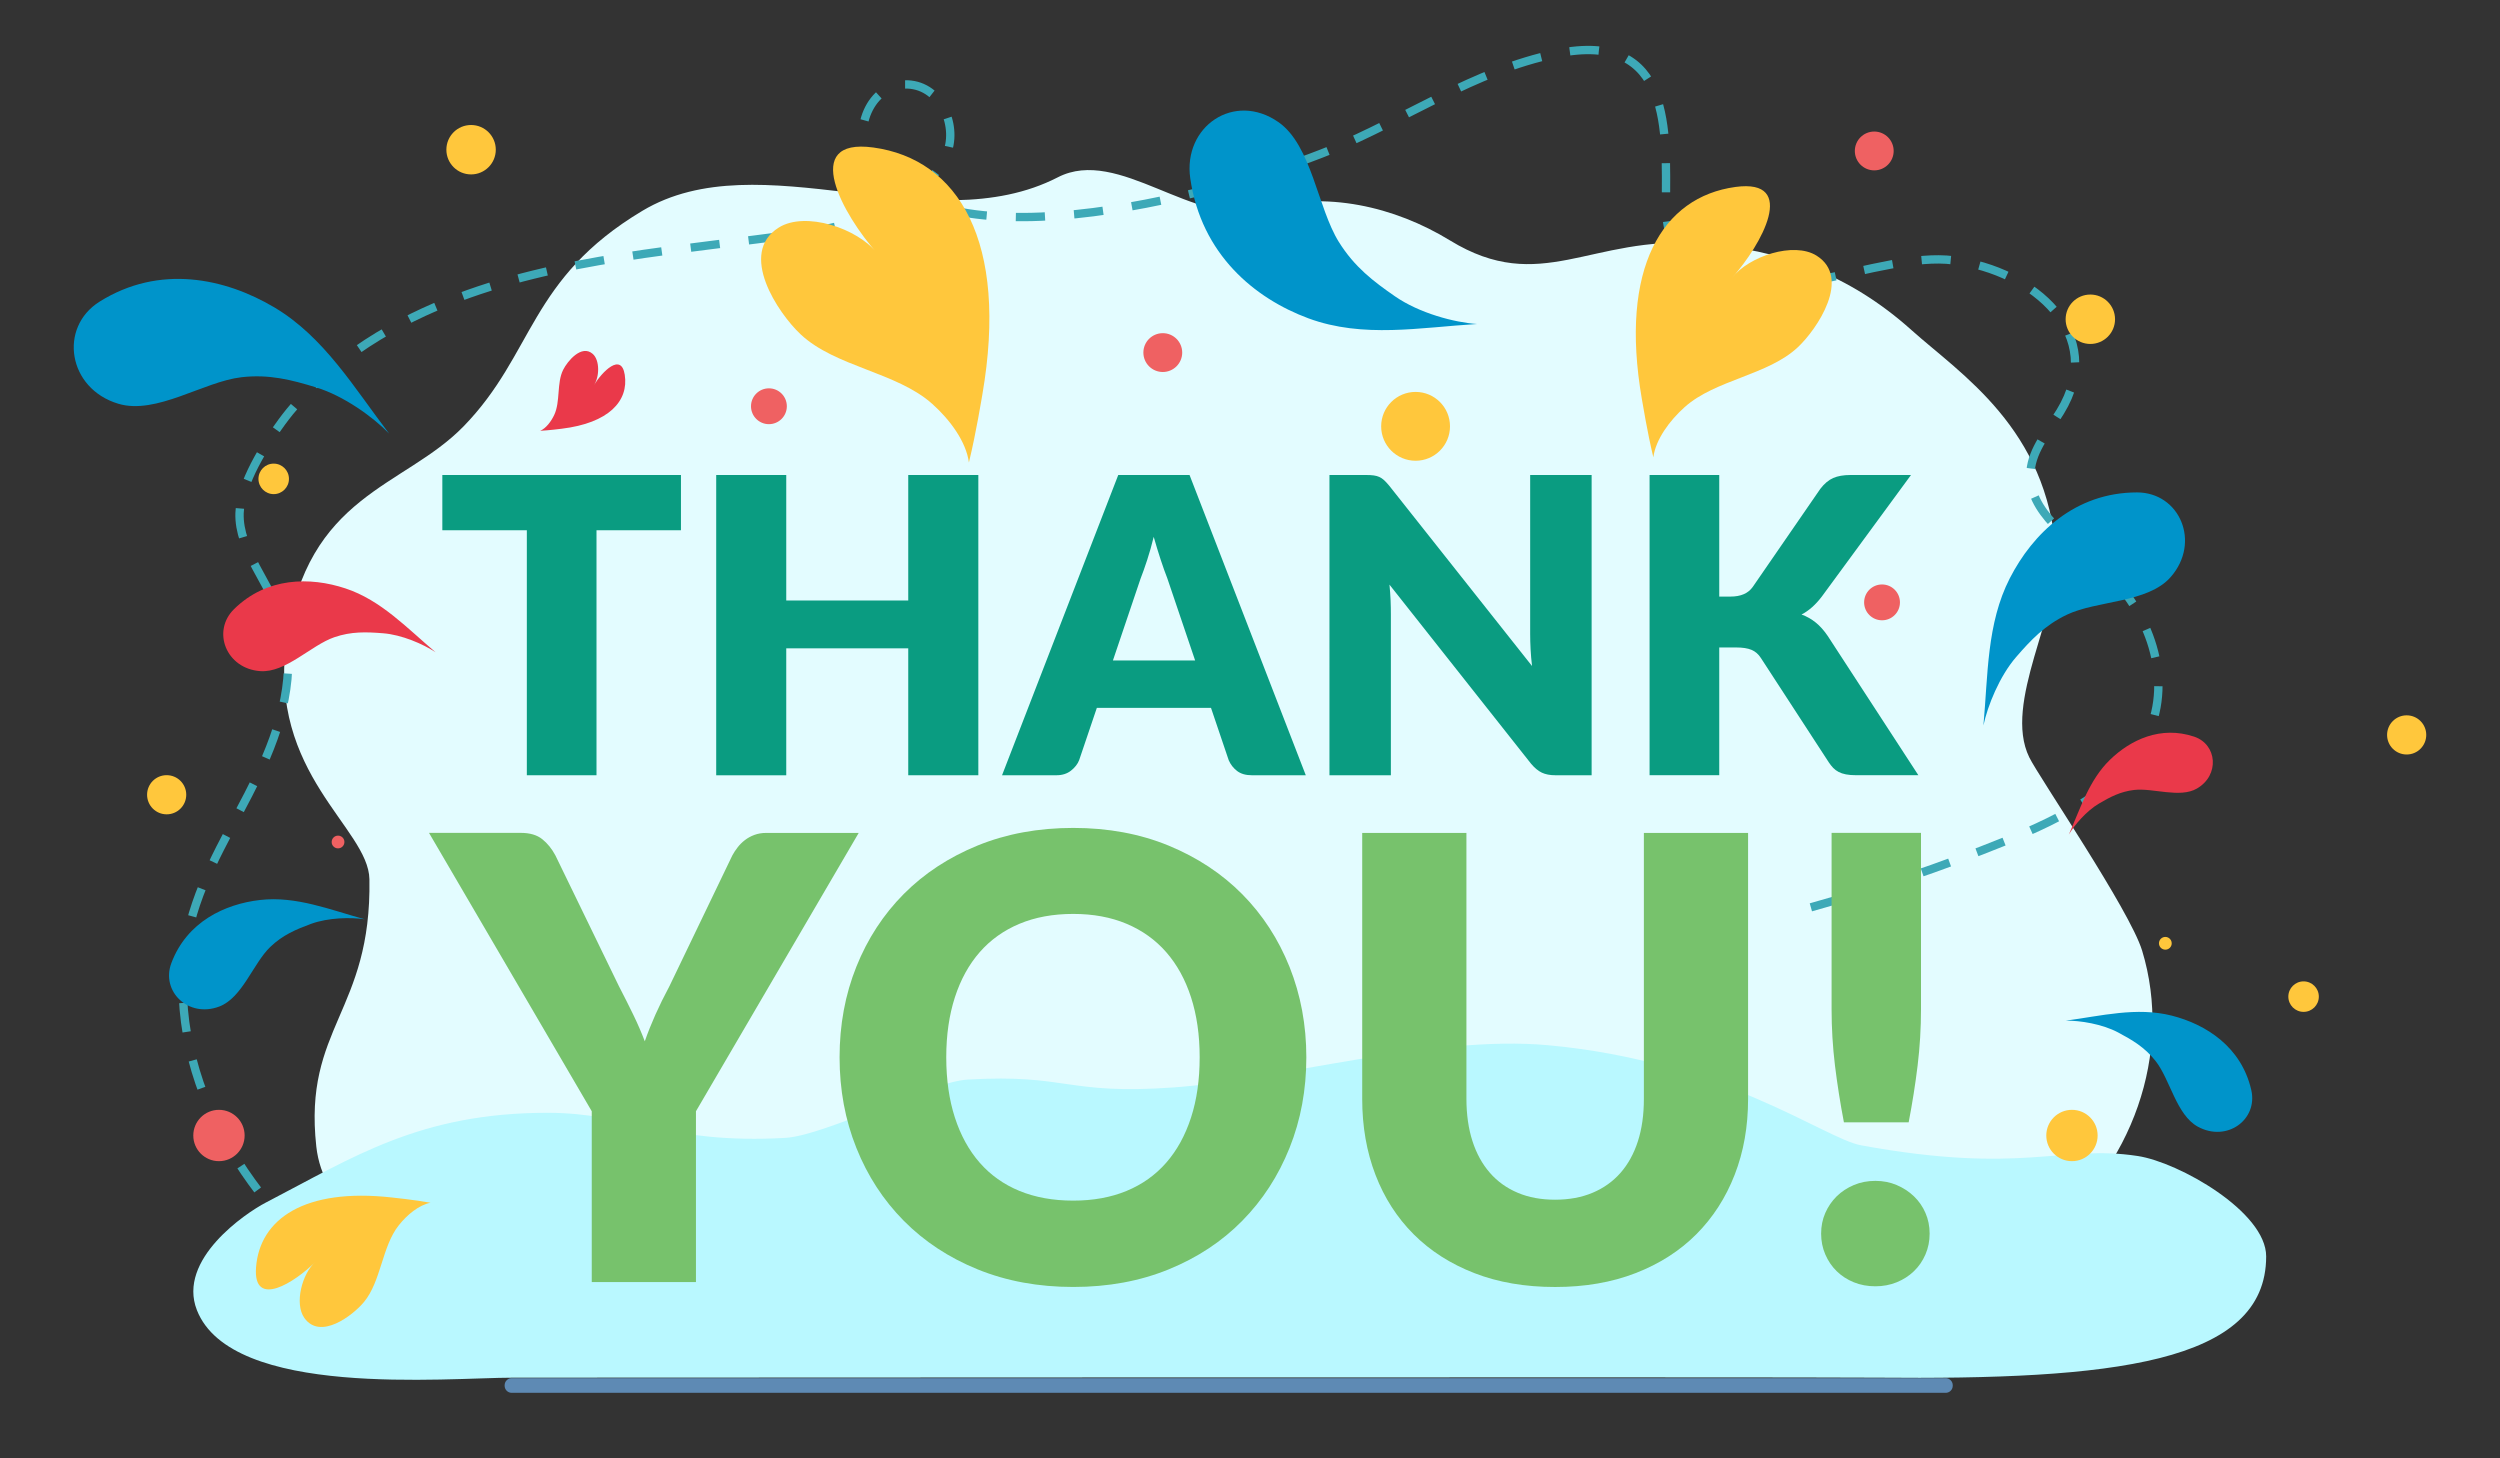<?xml version="1.0" encoding="utf-8"?>
<!-- Generator: Adobe Illustrator 24.1.1, SVG Export Plug-In . SVG Version: 6.00 Build 0)  -->
<svg version="1.1" id="Layer_1" xmlns="http://www.w3.org/2000/svg" xmlns:xlink="http://www.w3.org/1999/xlink" x="0px" y="0px"
	 viewBox="0 0 600 350" style="enable-background:new 0 0 600 350;" xml:space="preserve">
<rect x="0" y="0" width="600" height="350" fill="#333333" stroke="none"/>
<style type="text/css">
	.st0{fill:#E3FCFF;}
	.st1{fill:none;stroke:#3DA9B7;stroke-width:2;stroke-miterlimit:10;stroke-dasharray:7,7;}
	.st2{fill:#B9F8FF;}
	.st3{fill:#5E8AB4;}
	.st4{fill:#0A9C81;}
	.st5{fill:#77C26C;}
	.st6{fill:#FFC73C;}
	.st7{fill:#0094CA;}
	.st8{fill:#EA394A;}
	.st9{fill:#EF6162;}
</style>
<g>
	<path class="st0" d="M487.02,181.75c-6.39-13.07,7.38-34.69,6.43-48.89c-2-30.01-22.87-43.05-34.68-53.63
		c-15.18-13.6-31.68-19.34-50.61-20.78c-26.46-2.02-38.35,12.6-60.15-0.74c-13.36-8.17-29.83-11.95-45.31-7.56
		c-16.12,4.57-34.2-15.12-48.82-7.6c-30.49,15.68-71.48-8.84-99.7,8.04c-27.28,16.32-25.92,34.26-42.92,51.73
		c-14.33,14.72-37.57,16.27-42.5,51.31c-4.52,32.09,19.69,45.07,19.9,57.39c0.54,31.83-15.89,35.52-12.75,64.13
		c1.61,14.66,15.07,22.22,29.85,28.88c10.82,4.87,29.23,2.53,41.22,3.61c21.83,1.97,322.36,5.32,343.2-10.62
		c21.71-16.61,31.38-44.43,23.93-68.87C511.13,218.4,489.37,186.56,487.02,181.75z"/>
	<path class="st1" d="M434.61,217.76c15.85-4.43,31.42-9.73,46.58-15.86c13.91-5.63,28.56-12.97,34.38-25.83
		c6-13.26,0.38-29.23-10.64-39.43c-7.59-7.02-18.45-13.74-17.6-23.59c0.45-5.27,4.34-9.65,7.15-14.27
		c11.25-18.44-6.18-33.8-25.64-36.3c-17.84-2.29-46.94,13.79-62.3,2.62c-5.05-3.67-6.71-10.07-6.71-15.98
		c-0.01-17.19,1.8-42.04-26.26-36.26c-19.9,4.1-36.04,15.7-54.35,23.18c-23.07,9.44-91.92,29.34-110.21,2.76
		c-4.82-7.01-0.23-18.89,8.81-18.54c8.16,0.32,12.36,10.26,9.19,17.16c-5.71,12.41-22.92,16.86-35.07,18.62
		c-28.02,4.07-57.68,5.65-84.51,16.4c-15.21,6.09-29.96,15.47-39.78,28.81c-4.11,5.59-9.91,14.72-10.16,21.89
		c-0.31,8.91,7.57,17.36,10.14,25.59c3.86,12.39-0.18,25.86-5.82,37.54c-5.64,11.69-12.94,22.75-16.14,35.32
		c-3.94,15.48-1.22,32.18,5.58,46.64c6.8,14.45,17.45,26.82,29.37,37.44"/>
	<path class="st2" d="M131.41,267.07c19.55,0,29.02,7.62,57.07,6.02c9.57-0.55,34.72-13.46,43.74-13.99
		c24.16-1.41,23.49,3.74,49.51,1.88c24.82-1.77,62.09-12.66,89.78-10.13c42.25,3.85,66.33,22.41,75.17,24.03
		c38.91,7.12,47.91-0.25,66.37,2.56c9.86,1.5,30.83,13.37,30.83,24.09c0,25.81-37.17,29.63-93.48,29.11
		c-19.51-0.18-307.45,0-327.26,0c-16.13,0-67.58,5.01-75.89-16.22c-4.76-12.16,11.71-23.29,16.52-25.79
		C84.79,277.73,100.79,267.07,131.41,267.07z"/>
	<path class="st3" d="M122.81,334.28h344.15c0.94,0,1.7-0.76,1.7-1.7v-0.12c0-0.94-0.76-1.7-1.7-1.7H122.81
		c-0.94,0-1.7,0.76-1.7,1.7v0.12C121.11,333.52,121.87,334.28,122.81,334.28z"/>
	<g>
		<path class="st4" d="M163.44,127.26h-20.28v58.8h-16.72v-58.8h-20.28V114h57.27V127.26z"/>
		<path class="st4" d="M234.8,114v72.06h-16.82V155.6h-29.28v30.47h-16.81V114h16.81v30.12h29.28V114H234.8z"/>
		<path class="st4" d="M313.39,186.06h-12.96c-1.45,0-2.62-0.34-3.51-1.01c-0.89-0.68-1.57-1.54-2.03-2.6l-4.25-12.56h-27.4
			l-4.25,12.56c-0.36,0.92-1.01,1.76-1.95,2.5c-0.94,0.74-2.1,1.11-3.49,1.11h-13.06L268.38,114h17.11L313.39,186.06z
			 M286.83,158.51l-6.68-19.73c-0.49-1.25-1.02-2.73-1.58-4.43c-0.56-1.7-1.12-3.54-1.68-5.51c-0.49,2.01-1.02,3.88-1.58,5.59
			c-0.56,1.71-1.09,3.2-1.58,4.45l-6.63,19.63H286.83z"/>
		<path class="st4" d="M381.99,114v72.06h-8.7c-1.29,0-2.37-0.21-3.24-0.62c-0.87-0.41-1.74-1.13-2.6-2.15l-33.98-42.98
			c0.13,1.29,0.22,2.53,0.27,3.73c0.05,1.2,0.07,2.33,0.07,3.39v38.63h-14.74V114h8.8c0.72,0,1.33,0.03,1.83,0.1
			c0.49,0.07,0.94,0.19,1.34,0.37c0.4,0.18,0.77,0.44,1.14,0.77c0.36,0.33,0.77,0.78,1.24,1.34l34.27,43.27
			c-0.17-1.38-0.28-2.73-0.35-4.03c-0.07-1.3-0.1-2.53-0.1-3.68V114H381.99z"/>
		<path class="st4" d="M412.65,143.18h2.67c2.47,0,4.25-0.77,5.34-2.32l16.22-23.54c0.96-1.25,1.99-2.12,3.09-2.6
			c1.1-0.48,2.48-0.72,4.13-0.72h14.54l-21.37,29.13c-1.52,2.01-3.15,3.46-4.9,4.35c1.25,0.46,2.39,1.1,3.41,1.93
			c1.02,0.82,1.98,1.9,2.87,3.21l21.76,33.43h-14.94c-0.96,0-1.77-0.07-2.45-0.2c-0.68-0.13-1.26-0.33-1.76-0.59
			s-0.92-0.58-1.29-0.96c-0.36-0.38-0.71-0.82-1.04-1.31l-16.32-25.08c-0.59-0.92-1.34-1.57-2.25-1.95
			c-0.91-0.38-2.14-0.57-3.68-0.57h-4.06v30.66h-16.72V114h16.72V143.18z"/>
	</g>
	<g>
		<path class="st5" d="M167.03,266.7v40.99h-25.01V266.7l-39.06-66.81h22.05c2.17,0,3.88,0.51,5.14,1.52s2.3,2.31,3.14,3.88
			l15.24,31.37c1.28,2.47,2.44,4.77,3.48,6.92s1.95,4.25,2.74,6.33c0.74-2.12,1.59-4.25,2.55-6.4c0.96-2.15,2.08-4.43,3.37-6.84
			l15.09-31.37c0.34-0.64,0.76-1.28,1.26-1.92c0.49-0.64,1.07-1.22,1.74-1.74c0.67-0.52,1.43-0.94,2.29-1.26
			c0.86-0.32,1.81-0.48,2.85-0.48h22.19L167.03,266.7z"/>
		<path class="st5" d="M313.52,253.75c0,7.79-1.34,15.04-4.03,21.75c-2.69,6.71-6.47,12.54-11.36,17.5
			c-4.88,4.96-10.76,8.84-17.65,11.65c-6.88,2.81-14.51,4.22-22.9,4.22c-8.39,0-16.03-1.41-22.94-4.22
			c-6.91-2.81-12.81-6.7-17.72-11.65c-4.91-4.96-8.71-10.79-11.39-17.5c-2.69-6.71-4.03-13.96-4.03-21.75
			c0-7.79,1.34-15.04,4.03-21.75c2.69-6.71,6.49-12.53,11.39-17.46c4.91-4.93,10.81-8.8,17.72-11.62c6.9-2.81,14.55-4.22,22.94-4.22
			c8.38,0,16.02,1.42,22.9,4.25c6.88,2.84,12.76,6.72,17.65,11.65c4.88,4.93,8.67,10.75,11.36,17.46
			C312.17,238.78,313.52,246.01,313.52,253.75z M287.92,253.75c0-5.33-0.69-10.12-2.07-14.39c-1.38-4.27-3.37-7.88-5.96-10.84
			s-5.76-5.23-9.51-6.81c-3.75-1.58-8.02-2.37-12.8-2.37c-4.83,0-9.14,0.79-12.91,2.37c-3.77,1.58-6.95,3.85-9.54,6.81
			s-4.58,6.57-5.96,10.84c-1.38,4.27-2.07,9.06-2.07,14.39c0,5.38,0.69,10.2,2.07,14.46c1.38,4.27,3.37,7.88,5.96,10.84
			c2.59,2.96,5.77,5.22,9.54,6.77s8.08,2.33,12.91,2.33c4.78,0,9.05-0.78,12.8-2.33c3.75-1.55,6.92-3.81,9.51-6.77
			c2.59-2.96,4.57-6.57,5.96-10.84C287.23,263.95,287.92,259.13,287.92,253.75z"/>
		<path class="st5" d="M373.22,287.93c3.35,0,6.35-0.55,8.99-1.66c2.64-1.11,4.87-2.7,6.7-4.77c1.82-2.07,3.22-4.6,4.18-7.58
			c0.96-2.98,1.44-6.37,1.44-10.17v-63.85h25.01v63.85c0,6.61-1.07,12.68-3.22,18.2c-2.15,5.52-5.22,10.28-9.21,14.28
			s-8.85,7.1-14.57,9.32c-5.72,2.22-12.16,3.33-19.31,3.33c-7.2,0-13.66-1.11-19.38-3.33c-5.72-2.22-10.58-5.33-14.57-9.32
			s-7.05-8.75-9.17-14.28c-2.12-5.52-3.18-11.59-3.18-18.2v-63.85h25.01v63.77c0,3.8,0.48,7.19,1.44,10.17
			c0.96,2.99,2.35,5.52,4.18,7.62c1.82,2.1,4.06,3.7,6.7,4.81C366.87,287.38,369.87,287.93,373.22,287.93z"/>
		<path class="st5" d="M437.07,296.07c0-1.78,0.33-3.43,1-4.96c0.67-1.53,1.58-2.86,2.74-4c1.16-1.13,2.53-2.03,4.11-2.7
			c1.58-0.67,3.3-1,5.18-1c1.82,0,3.53,0.33,5.1,1c1.58,0.67,2.96,1.57,4.14,2.7c1.18,1.13,2.11,2.47,2.77,4
			c0.67,1.53,1,3.18,1,4.96s-0.33,3.44-1,4.99c-0.67,1.55-1.59,2.9-2.77,4.03c-1.18,1.14-2.57,2.02-4.14,2.66
			c-1.58,0.64-3.28,0.96-5.1,0.96c-1.88,0-3.6-0.32-5.18-0.96c-1.58-0.64-2.95-1.53-4.11-2.66c-1.16-1.13-2.07-2.48-2.74-4.03
			C437.4,299.51,437.07,297.84,437.07,296.07z M461.04,199.89v42.32c0,4.54-0.27,9.04-0.81,13.5c-0.54,4.46-1.26,9.01-2.15,13.65
			h-15.54c-0.89-4.64-1.6-9.19-2.15-13.65c-0.54-4.46-0.81-8.96-0.81-13.5v-42.32H461.04z"/>
	</g>
	<g>
		<g>
			<g>
				<path class="st6" d="M394.04,95.73c-5.43-31.48,4.93-48.46,22.46-50.86c15.16-2.07,6.23,13.93-0.77,21.76
					c4.03-5.14,14.78-8.7,20.24-5.28c8.46,5.3,0.15,17.63-4.48,21.98c-7.17,6.74-19.81,7.79-27.15,14.36
					c-3.68,3.29-6.97,7.79-7.54,12.06C395.28,103.38,394.24,96.79,394.04,95.73z"/>
				<path class="st7" d="M476.02,174.12c1.11-12.02,0.76-24.48,6.34-35.35c5.5-10.72,15.61-20.59,30.53-20.59
					c10.22,0,15.42,11.95,8.06,20.33c-5.49,6.24-17.68,5.58-24.88,9.01c-5.33,2.54-8.66,6.09-12.19,10.16
					C479.88,162.3,477.02,169.4,476.02,174.12z"/>
				<path class="st7" d="M354.5,77.76c-13.58,0.81-27.38,3.49-40.48-1.36c-12.91-4.78-25.7-15.34-28.35-33.55
					c-1.82-12.48,10.56-20.98,21.2-13.51c7.93,5.57,9.36,20.57,14.46,28.74c3.78,6.05,8.32,9.47,13.47,13.04
					C340.66,75.18,349.08,77.4,354.5,77.76z"/>
				<path class="st7" d="M495.75,244.96c8.5-1.13,17.06-3.35,25.47-1.21c8.29,2.11,16.73,7.54,19.09,17.87
					c1.62,7.08-5.83,12.57-12.8,8.8c-5.19-2.81-6.67-11.35-10.18-15.79c-2.6-3.29-5.59-5.03-8.96-6.83
					C504.55,245.76,499.18,244.9,495.75,244.96z"/>
				<path class="st8" d="M496.51,200.31c2.79-6.29,4.87-13.09,9.86-17.94c4.92-4.79,12.18-8.28,20.24-5.57
					c5.52,1.86,6.16,9.26,0.65,12.45c-4.1,2.38-10.57-0.2-15.08,0.34c-3.34,0.4-5.78,1.71-8.43,3.27
					C500.75,194.63,497.91,197.95,496.51,200.31z"/>
				<path class="st9" d="M455.99,144.57c0,2.38-1.93,4.3-4.3,4.3c-2.38,0-4.3-1.93-4.3-4.3c0-2.38,1.93-4.3,4.3-4.3
					C454.06,140.27,455.99,142.2,455.99,144.57z"/>
				<path class="st6" d="M507.61,76.62c0,3.27-2.65,5.93-5.93,5.93c-3.27,0-5.93-2.65-5.93-5.93c0-3.27,2.65-5.93,5.93-5.93
					C504.96,70.69,507.61,73.35,507.61,76.62z"/>
				<circle class="st9" cx="449.82" cy="36.23" r="4.66"/>
				<circle class="st6" cx="577.6" cy="176.38" r="4.7"/>
				<path class="st6" d="M519.68,227.92c-0.85,0-1.53-0.69-1.53-1.53c0-0.85,0.69-1.53,1.53-1.53s1.53,0.69,1.53,1.53
					C521.22,227.24,520.53,227.92,519.68,227.92z"/>
				<path class="st6" d="M556.52,239.19c0,2.02-1.64,3.66-3.66,3.66c-2.02,0-3.66-1.64-3.66-3.66c0-2.02,1.64-3.66,3.66-3.66
					C554.88,235.53,556.52,237.17,556.52,239.19z"/>
				<path class="st6" d="M503.43,272.52c0,3.4-2.76,6.16-6.16,6.16s-6.16-2.76-6.16-6.16s2.76-6.16,6.16-6.16
					S503.43,269.12,503.43,272.52z"/>
				<path class="st6" d="M235.77,94.66c6.32-36.68-5.74-56.46-26.17-59.26c-17.66-2.42-7.26,16.23,0.9,25.36
					c-4.69-5.99-17.22-10.13-23.59-6.15c-9.86,6.17-0.17,20.54,5.22,25.61c8.35,7.85,23.08,9.07,31.63,16.73
					c4.28,3.83,8.12,9.07,8.78,14.05C234.33,103.57,235.54,95.9,235.77,94.66z"/>
				<path class="st8" d="M134.76,102.9c11.39-1.37,16.16-6.68,15.18-12.96c-0.85-5.43-5.43-0.71-7.41,2.51
					c1.35-1.92,1.47-5.98-0.27-7.51c-2.69-2.37-6.08,1.76-7.1,3.81c-1.58,3.16-0.64,7.62-2.14,10.82c-0.75,1.6-1.96,3.2-3.37,3.83
					C132,103.26,134.38,102.94,134.76,102.9z"/>
				<path class="st6" d="M93.99,287.39c-20.91-2.32-31.66,5.16-32.54,16.79c-0.76,10.05,9.41,3.54,14.27-1.37
					c-3.22,2.85-5.13,10.06-2.66,13.52c3.82,5.35,11.6-0.6,14.27-3.82c4.15-4.98,4.33-13.33,8.36-18.42
					c2.02-2.55,4.84-4.89,7.63-5.43C99.07,287.9,94.7,287.48,93.99,287.39z"/>
				<path class="st7" d="M93.38,104.05c-8.36-10.93-15.56-23.16-27.54-30.28C54.03,66.76,38.3,63.36,23.89,72.4
					c-9.87,6.19-7.64,20.88,4.54,24.51c9.08,2.7,20.45-5.32,29.48-6.37c6.68-0.78,12.04,0.63,17.91,2.42
					C82.49,94.98,89.56,100.1,93.38,104.05z"/>
				<path class="st7" d="M87.54,220.63c-8.27-2.27-16.46-5.62-25.08-4.64c-8.5,0.97-17.59,5.22-21.33,15.14
					c-2.56,6.79,4.08,13.24,11.49,10.44c5.52-2.08,8.14-10.35,12.22-14.28c3.02-2.91,6.21-4.23,9.8-5.56
					C78.72,220.23,84.16,220.11,87.54,220.63z"/>
				<path class="st8" d="M104.55,156.55c-6.81-5.75-13.07-12.5-21.64-15.33c-8.45-2.8-18.88-2.76-26.74,4.97
					c-5.38,5.29-1.93,14.28,6.28,14.88c6.12,0.45,12.2-6.21,17.77-8.13c4.12-1.42,7.71-1.27,11.68-0.96
					C96.4,152.32,101.59,154.58,104.55,156.55z"/>
				<path class="st9" d="M180.24,97.5c0,2.38,1.93,4.3,4.3,4.3c2.38,0,4.3-1.93,4.3-4.3c0-2.38-1.93-4.3-4.3-4.3
					C182.17,93.2,180.24,95.13,180.24,97.5z"/>
				<path class="st6" d="M107.13,35.93c0,3.27,2.65,5.93,5.93,5.93c3.27,0,5.93-2.65,5.93-5.93c0-3.27-2.65-5.93-5.93-5.93
					C109.78,30,107.13,32.65,107.13,35.93z"/>
				<circle class="st9" cx="279.07" cy="84.62" r="4.66"/>
				<path class="st6" d="M331.48,102.32c0,4.56,3.7,8.26,8.26,8.26c4.56,0,8.26-3.7,8.26-8.26c0-4.56-3.7-8.26-8.26-8.26
					C335.18,94.06,331.48,97.76,331.48,102.32z"/>
				<path class="st6" d="M35.3,190.74c0,2.59,2.1,4.7,4.7,4.7c2.59,0,4.7-2.1,4.7-4.7c0-2.59-2.1-4.7-4.7-4.7
					C37.4,186.04,35.3,188.14,35.3,190.74z"/>
				<path class="st9" d="M81.13,203.61c0.85,0,1.53-0.69,1.53-1.53c0-0.85-0.69-1.53-1.53-1.53c-0.85,0-1.53,0.69-1.53,1.53
					C79.59,202.92,80.28,203.61,81.13,203.61z"/>
				<path class="st6" d="M62.03,114.93c0,2.02,1.64,3.66,3.66,3.66c2.02,0,3.66-1.64,3.66-3.66s-1.64-3.66-3.66-3.66
					C63.67,111.26,62.03,112.9,62.03,114.93z"/>
				<circle class="st9" cx="52.55" cy="272.52" r="6.16"/>
			</g>
		</g>
	</g>
</g>
</svg>
